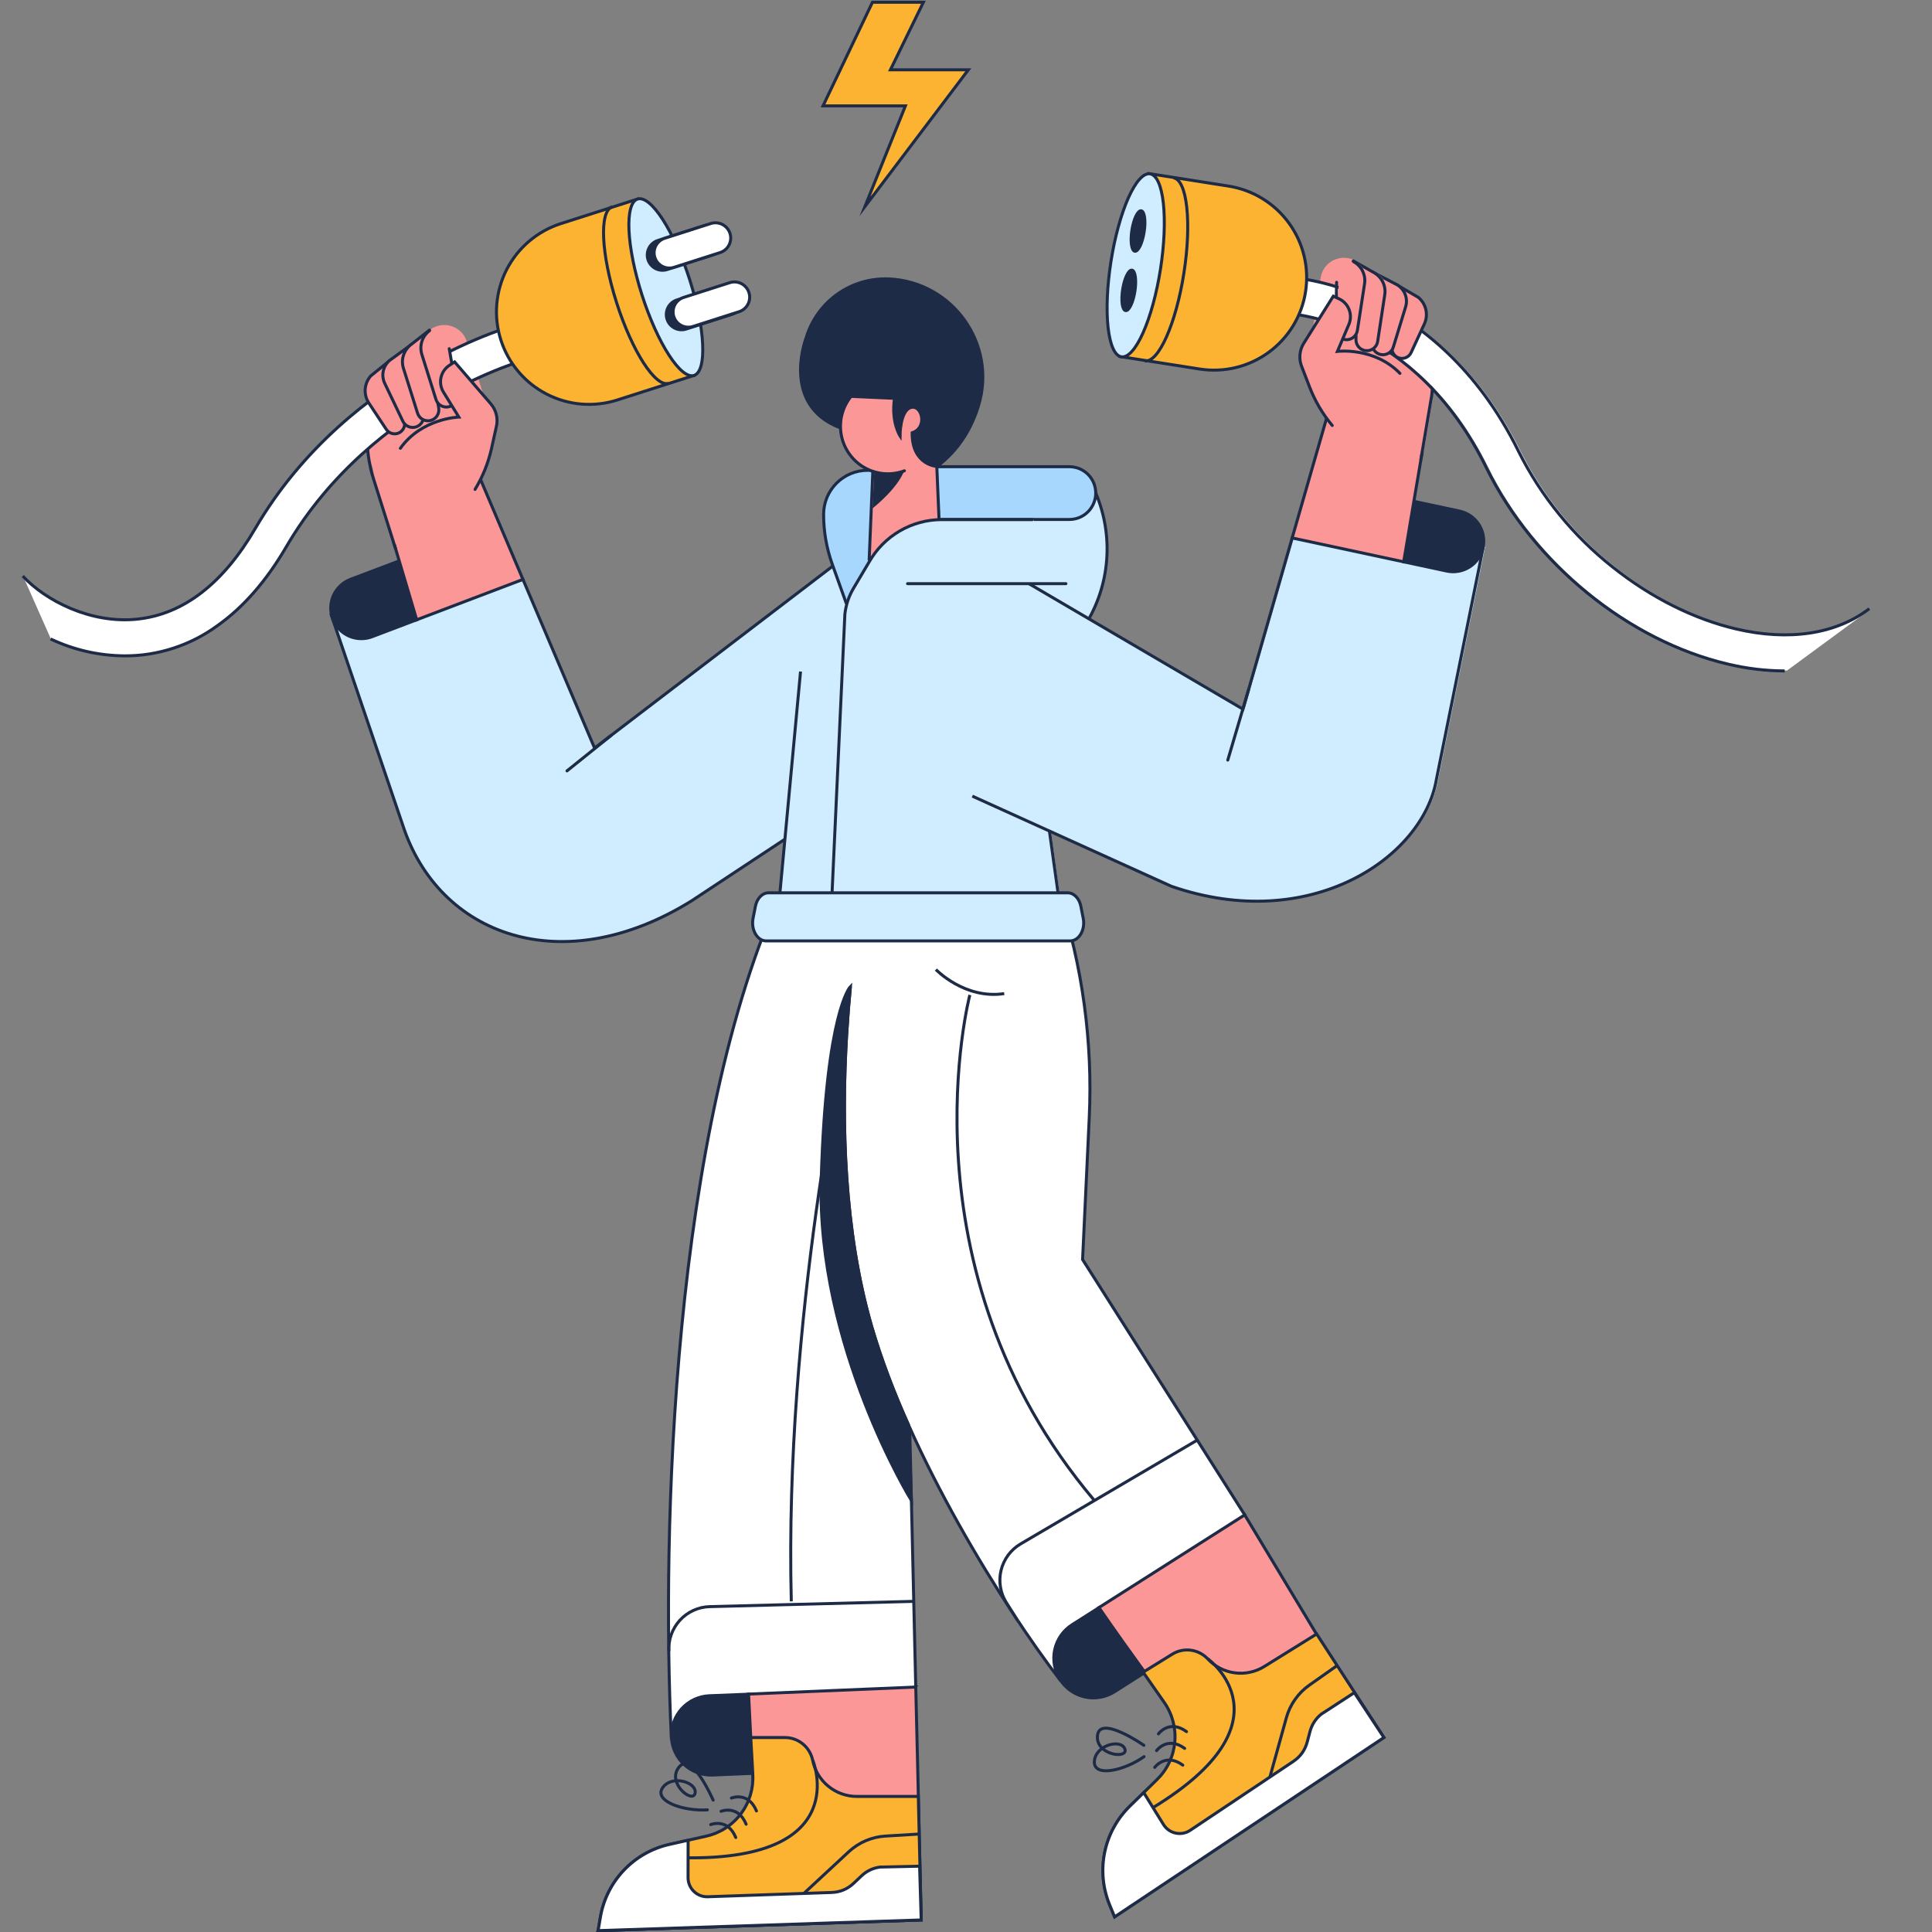 <svg xmlns="http://www.w3.org/2000/svg" xmlns:xlink="http://www.w3.org/1999/xlink" width="500" zoomAndPan="magnify" viewBox="0 0 375 375" height="500" preserveAspectRatio="xMidYMid meet" version="1.0"><rect x="0" y="0" width="375" height="375" fill="#808080" stroke="none"/><defs><clipPath id="36d983ed0f"><path d="M 251 53 L 363.484 53 L 363.484 131 L 251 131 Z M 251 53 " clip-rule="nonzero"/></clipPath><clipPath id="ae5796911a"><path d="M 242 45 L 363.484 45 L 363.484 139 L 242 139 Z M 242 45 " clip-rule="nonzero"/></clipPath><clipPath id="e9fa3f1c50"><path d="M 4.234 62 L 103 62 L 103 128 L 4.234 128 Z M 4.234 62 " clip-rule="nonzero"/></clipPath><clipPath id="1c0b2ec7d9"><path d="M 4.234 54 L 111 54 L 111 136 L 4.234 136 Z M 4.234 54 " clip-rule="nonzero"/></clipPath></defs><path stroke-linecap="butt" transform="matrix(0.393, 0, 0, 0.394, -12.881, -9.415)" fill-opacity="1" fill="#cfedff" fill-rule="nonzero" stroke-linejoin="miter" d="M 202.644 335.553 L 291.057 309.336 L 326.428 392.412 L 450.818 297.641 L 471.546 403.641 L 374.407 467.643 C 310.405 507.321 249.411 484.823 231.671 430.325 L 196.131 326.07 " stroke="#1d2b47" stroke-width="1.48" stroke-opacity="1" stroke-miterlimit="10"/><path stroke-linecap="butt" transform="matrix(0.393, 0, 0, 0.394, -12.881, -9.415)" fill-opacity="1" fill="#1d2b47" fill-rule="nonzero" stroke-linejoin="miter" d="M 205.88 309.306 C 204.957 309.663 204.073 310.1 203.229 310.625 C 202.385 311.151 201.601 311.756 200.886 312.431 C 200.162 313.115 199.516 313.859 198.941 314.663 C 198.365 315.466 197.869 316.329 197.461 317.232 C 197.054 318.134 196.737 319.067 196.518 320.029 C 196.29 321.001 196.171 321.973 196.141 322.965 C 196.111 323.957 196.171 324.949 196.34 325.921 C 196.499 326.903 196.757 327.856 197.114 328.778 C 197.461 329.711 197.898 330.594 198.424 331.437 C 198.951 332.27 199.556 333.054 200.231 333.778 C 200.916 334.502 201.661 335.147 202.465 335.722 C 203.279 336.297 204.133 336.793 205.036 337.2 C 205.939 337.607 206.873 337.924 207.836 338.142 C 208.808 338.37 209.781 338.49 210.774 338.519 C 211.767 338.549 212.75 338.49 213.732 338.321 C 214.705 338.162 215.658 337.904 216.592 337.547 L 238.591 329.225 L 229.944 300.22 Z M 205.88 309.306 " stroke="#1d2b47" stroke-width="1.48" stroke-opacity="1" stroke-miterlimit="10"/><path stroke-linecap="butt" transform="matrix(0.393, 0, 0, 0.394, -12.881, -9.415)" fill-opacity="1" fill="#fc9797" fill-rule="nonzero" stroke-linejoin="miter" d="M 279.223 281.521 L 268.075 255.324 L 222.27 274.488 L 229.934 300.19 L 238.581 329.225 L 291.057 309.336 Z M 279.223 281.521 " stroke="#1d2b47" stroke-width="1.48" stroke-opacity="1" stroke-miterlimit="10"/><path stroke-linecap="round" transform="matrix(0.393, 0, 0, 0.394, -12.881, -9.415)" fill-opacity="1" fill="#cfedff" fill-rule="nonzero" stroke-linejoin="miter" d="M 573.997 266.84 L 574.692 268.586 C 576.776 273.893 578.186 279.359 578.94 285.003 C 579.695 290.647 579.764 296.301 579.149 301.966 C 578.523 307.63 577.243 313.125 575.287 318.482 C 573.331 323.828 570.77 328.867 567.593 333.589 L 566.303 335.524 L 508.843 333.153 L 523.655 269.767 Z M 573.997 266.84 " stroke="#1d2b47" stroke-width="1.48" stroke-opacity="1" stroke-miterlimit="10"/><path stroke-linecap="butt" transform="matrix(0.393, 0, 0, 0.394, -12.881, -9.415)" fill-opacity="1" fill="#a7d7fc" fill-rule="nonzero" stroke-linejoin="miter" d="M 486.953 253.806 L 560.952 253.806 C 561.806 253.806 562.65 253.895 563.484 254.064 C 564.327 254.222 565.131 254.47 565.926 254.798 C 566.71 255.125 567.464 255.522 568.169 255.998 C 568.884 256.474 569.539 257.01 570.145 257.615 C 570.75 258.22 571.286 258.875 571.763 259.589 C 572.23 260.293 572.637 261.047 572.964 261.831 C 573.292 262.624 573.53 263.438 573.699 264.271 C 573.868 265.114 573.947 265.957 573.947 266.81 C 573.947 267.664 573.868 268.507 573.699 269.35 C 573.53 270.183 573.292 270.997 572.964 271.78 C 572.637 272.574 572.23 273.318 571.763 274.032 C 571.286 274.746 570.75 275.401 570.145 276.006 C 569.539 276.601 568.884 277.147 568.169 277.623 C 567.464 278.089 566.71 278.496 565.926 278.823 C 565.131 279.15 564.327 279.398 563.484 279.557 C 562.65 279.726 561.806 279.805 560.952 279.805 L 486.953 279.805 Z M 486.953 253.806 " stroke="#1d2b47" stroke-width="1.48" stroke-opacity="1" stroke-miterlimit="10"/><path stroke-linecap="butt" transform="matrix(0.393, 0, 0, 0.394, -12.881, -9.415)" fill-opacity="1" fill="#ffffff" fill-rule="nonzero" stroke-linejoin="miter" d="M 481.384 697.996 L 513.112 403.999 C 513.112 403.999 479.607 410.337 419.725 460.639 C 364.341 580.22 359.585 779.832 364.341 879.921 L 485.057 855.003 Z M 481.384 697.996 " stroke="#1d2b47" stroke-width="1.48" stroke-opacity="1" stroke-miterlimit="10"/><path stroke-linecap="butt" transform="matrix(0.393, 0, 0, 0.394, -12.881, -9.415)" fill-opacity="1" fill="#1d2b47" fill-rule="nonzero" stroke-linejoin="miter" d="M 383.113 859.288 C 381.823 859.348 380.562 859.517 379.311 859.824 C 378.07 860.132 376.859 860.548 375.697 861.084 C 374.536 861.629 373.434 862.274 372.392 863.038 C 371.359 863.792 370.406 864.645 369.542 865.587 C 368.669 866.53 367.904 867.551 367.229 868.653 C 366.564 869.744 366.008 870.894 365.572 872.105 C 365.135 873.305 364.807 874.545 364.619 875.814 C 364.42 877.084 364.35 878.354 364.4 879.643 C 364.45 880.923 364.628 882.183 364.936 883.433 C 365.234 884.683 365.661 885.883 366.197 887.053 C 366.743 888.214 367.388 889.315 368.143 890.347 C 368.907 891.388 369.751 892.341 370.694 893.204 C 371.647 894.076 372.66 894.84 373.762 895.515 C 374.854 896.179 376.005 896.735 377.216 897.171 C 378.418 897.618 379.658 897.935 380.919 898.124 C 382.19 898.322 383.471 898.391 384.751 898.342 L 404.566 897.509 C 403.951 887.123 403.216 873.89 402.491 858.515 Z M 383.113 859.288 " stroke="#1d2b47" stroke-width="1.48" stroke-opacity="1" stroke-miterlimit="10"/><path stroke-linecap="butt" transform="matrix(0.393, 0, 0, 0.394, -12.881, -9.415)" fill-opacity="1" fill="#fc9797" fill-rule="nonzero" stroke-linejoin="miter" d="M 487.748 969.733 L 486 894.086 L 485.057 855.003 L 402.491 858.465 C 403.216 873.89 403.951 887.123 404.566 897.469 C 404.675 899.235 404.785 900.911 404.884 902.468 C 404.973 903.897 404.943 905.325 404.785 906.744 C 404.626 908.162 404.348 909.561 403.951 910.93 C 403.554 912.309 403.037 913.638 402.412 914.918 C 401.787 916.207 401.052 917.427 400.208 918.578 C 399.364 919.738 398.431 920.81 397.409 921.812 C 396.376 922.804 395.274 923.696 394.093 924.5 C 392.911 925.303 391.671 925.998 390.36 926.593 C 389.06 927.178 387.719 927.644 386.33 928.001 L 362.415 934.122 C 359.407 934.896 356.528 936.007 353.778 937.445 C 351.028 938.893 348.487 940.629 346.144 942.663 C 343.801 944.696 341.716 946.978 339.909 949.497 C 338.093 952.017 336.594 954.715 335.412 957.582 L 328.185 975.001 Z M 487.748 969.733 " stroke="#1d2b47" stroke-width="1.48" stroke-opacity="1" stroke-miterlimit="10"/><path stroke-linecap="butt" transform="matrix(0.393, 0, 0, 0.394, -12.881, -9.415)" fill-opacity="1" fill="#ffffff" fill-rule="nonzero" stroke-linejoin="miter" d="M 452.774 509.94 C 452.049 517.479 451.413 525.494 450.907 533.856 C 448.326 577.195 449.597 630.165 463.257 677.313 C 481.622 740.68 528.41 815.315 556.256 851.442 L 647.539 770.191 L 567.454 644.38 L 570.74 574.665 C 571.624 555.927 570.81 537.268 568.269 518.679 C 565.737 500.1 561.528 481.897 555.651 464.082 L 462.066 446.306 " stroke="#1d2b47" stroke-width="1.48" stroke-opacity="1" stroke-miterlimit="10"/><path stroke-linecap="butt" transform="matrix(0.393, 0, 0, 0.394, -12.881, -9.415)" fill-opacity="1" fill="#1d2b47" fill-rule="nonzero" stroke-linejoin="miter" d="M 452.774 509.94 C 452.049 517.479 451.413 525.494 450.907 533.856 C 448.326 577.195 449.597 630.165 463.257 677.313 C 468.25 694.018 474.366 710.306 481.622 726.167 L 482.903 763.088 C 482.903 763.088 435.897 686.995 438.379 604.454 C 440.861 521.913 452.774 509.94 452.774 509.94 Z M 452.774 509.94 " stroke="#1d2b47" stroke-width="1.48" stroke-opacity="1" stroke-miterlimit="10"/><path stroke-linecap="butt" transform="matrix(0.393, 0, 0, 0.394, -12.881, -9.415)" fill-opacity="1" fill="#1d2b47" fill-rule="nonzero" stroke-linejoin="miter" d="M 562.302 824.272 C 561.22 824.957 560.207 825.75 559.284 826.633 C 558.351 827.526 557.517 828.488 556.783 829.54 C 556.048 830.591 555.422 831.712 554.896 832.882 C 554.38 834.063 553.983 835.273 553.705 836.523 C 553.427 837.783 553.268 839.052 553.248 840.332 C 553.219 841.622 553.308 842.891 553.536 844.161 C 553.755 845.421 554.102 846.651 554.569 847.851 C 555.035 849.051 555.611 850.182 556.296 851.273 C 556.991 852.355 557.775 853.356 558.669 854.289 C 559.552 855.221 560.525 856.055 561.577 856.789 C 562.62 857.523 563.742 858.148 564.913 858.673 C 566.084 859.189 567.306 859.586 568.556 859.864 C 569.807 860.141 571.078 860.3 572.359 860.33 C 573.649 860.35 574.92 860.261 576.191 860.032 C 577.451 859.814 578.682 859.467 579.884 859.001 C 581.075 858.535 582.216 857.959 583.299 857.275 L 598.299 847.752 C 591.806 838.884 584.113 828.131 575.625 815.841 Z M 562.302 824.272 " stroke="#1d2b47" stroke-width="1.48" stroke-opacity="1" stroke-miterlimit="10"/><path stroke-linecap="butt" transform="matrix(0.393, 0, 0, 0.394, -12.881, -9.415)" fill-opacity="1" fill="#fc9797" fill-rule="nonzero" stroke-linejoin="miter" d="M 696.004 869.803 L 682.999 828.934 L 647.529 770.191 L 575.525 815.85 C 584.023 828.141 591.717 838.854 598.209 847.762 C 611.214 865.528 619.404 875.765 619.404 875.765 L 601.227 946.194 Z M 696.004 869.803 " stroke="#1d2b47" stroke-width="1.48" stroke-opacity="1" stroke-miterlimit="10"/><path stroke-linecap="butt" transform="matrix(0.393, 0, 0, 0.394, -12.881, -9.415)" fill-opacity="1" fill="#fcb332" fill-rule="nonzero" stroke-linejoin="miter" d="M 434.15 891.091 C 433.832 889.504 433.246 888.025 432.412 886.637 C 431.579 885.248 430.536 884.048 429.285 883.026 C 428.035 882.004 426.645 881.221 425.116 880.675 C 423.597 880.139 422.028 879.872 420.41 879.872 L 403.573 879.872 C 403.921 886.409 404.258 892.311 404.566 897.509 L 404.566 897.965 C 404.675 899.691 404.626 901.417 404.427 903.143 C 404.219 904.859 403.871 906.555 403.375 908.212 C 402.869 909.868 402.233 911.475 401.449 913.023 C 400.665 914.57 399.751 916.038 398.709 917.417 C 397.667 918.806 396.505 920.086 395.235 921.266 C 393.974 922.447 392.604 923.508 391.154 924.45 C 389.695 925.393 388.166 926.196 386.568 926.871 C 384.97 927.535 383.322 928.061 381.634 928.438 L 363.258 932.565 C 361.124 933.041 359.029 933.676 356.984 934.469 C 354.939 935.263 352.964 936.195 351.058 937.286 C 349.152 938.367 347.335 939.588 345.608 940.947 C 343.88 942.296 342.272 943.774 340.763 945.371 C 339.254 946.958 337.874 948.664 336.623 950.459 C 335.372 952.255 334.251 954.14 333.278 956.104 C 332.305 958.068 331.481 960.091 330.806 962.184 C 330.131 964.268 329.615 966.4 329.257 968.563 L 328.185 975.001 L 487.748 969.733 L 486.318 908.886 L 456 908.886 C 454.729 908.896 453.459 908.787 452.208 908.569 C 450.947 908.361 449.716 908.033 448.515 907.607 C 447.313 907.18 446.162 906.655 445.05 906.03 C 443.938 905.405 442.886 904.69 441.903 903.887 C 440.91 903.083 439.997 902.201 439.163 901.238 C 438.329 900.276 437.575 899.254 436.92 898.163 C 436.254 897.072 435.698 895.931 435.232 894.741 C 434.765 893.561 434.408 892.341 434.15 891.091 Z M 434.15 891.091 " stroke="#1d2b47" stroke-width="1.48" stroke-opacity="1" stroke-miterlimit="10"/><path stroke-linecap="butt" transform="matrix(0.393, 0, 0, 0.394, -12.881, -9.415)" fill-opacity="1" fill="#ffffff" fill-rule="nonzero" stroke-linejoin="miter" d="M 372.63 930.462 L 363.288 932.565 C 361.154 933.041 359.059 933.676 357.014 934.469 C 354.969 935.263 352.994 936.205 351.088 937.286 C 349.181 938.367 347.365 939.588 345.637 940.947 C 343.92 942.306 342.302 943.774 340.793 945.371 C 339.294 946.968 337.914 948.664 336.653 950.459 C 335.402 952.265 334.29 954.14 333.308 956.104 C 332.335 958.068 331.511 960.101 330.836 962.184 C 330.161 964.268 329.644 966.4 329.287 968.563 L 328.185 975.001 L 487.748 969.733 L 486.953 943.248 L 467.357 943.684 C 463.833 944.18 460.775 945.648 458.194 948.099 L 454.451 951.63 C 451.364 954.546 447.691 956.064 443.452 956.203 L 382.339 958.306 C 381.713 958.336 381.078 958.296 380.463 958.187 C 379.837 958.088 379.232 957.919 378.636 957.691 C 378.05 957.463 377.484 957.185 376.958 956.848 C 376.422 956.501 375.926 956.114 375.479 955.677 C 375.022 955.241 374.615 954.755 374.258 954.239 C 373.901 953.713 373.593 953.168 373.345 952.582 C 373.106 952.007 372.918 951.402 372.789 950.787 C 372.66 950.162 372.6 949.537 372.6 948.912 Z M 372.63 930.462 " stroke="#1d2b47" stroke-width="1.48" stroke-opacity="1" stroke-miterlimit="10"/><path stroke-linecap="butt" transform="matrix(0.393, 0, 0, 0.394, -12.881, -9.415)" fill="none" stroke-linejoin="miter" d="M 434.229 891.13 C 434.229 891.13 454.372 939.855 372.63 939.131 " stroke="#1d2b47" stroke-width="1.48" stroke-opacity="1" stroke-miterlimit="10"/><path stroke-linecap="round" transform="matrix(0.393, 0, 0, 0.394, -12.881, -9.415)" fill="none" stroke-linejoin="miter" d="M 383.788 922.764 C 383.788 922.764 392.147 919.322 396.158 929.122 " stroke="#1d2b47" stroke-width="1.48" stroke-opacity="1" stroke-miterlimit="10"/><path stroke-linecap="round" transform="matrix(0.393, 0, 0, 0.394, -12.881, -9.415)" fill="none" stroke-linejoin="miter" d="M 388.901 916.217 C 388.901 916.217 397.27 912.785 401.28 922.575 " stroke="#1d2b47" stroke-width="1.48" stroke-opacity="1" stroke-miterlimit="10"/><path stroke-linecap="round" transform="matrix(0.393, 0, 0, 0.394, -12.881, -9.415)" fill="none" stroke-linejoin="miter" d="M 394.004 909.69 C 394.004 909.69 402.362 906.248 406.383 916.038 " stroke="#1d2b47" stroke-width="1.48" stroke-opacity="1" stroke-miterlimit="10"/><path stroke-linecap="round" transform="matrix(0.393, 0, 0, 0.394, -12.881, -9.415)" fill="none" stroke-linejoin="miter" d="M 384.999 910.722 C 384.999 910.722 374.566 886.587 368.173 894.384 C 361.769 902.171 374.963 912.636 376.065 907.299 C 377.157 901.963 364.668 897.995 360.062 904.581 C 355.446 911.168 370.307 916.267 382.14 915.503 " stroke="#1d2b47" stroke-width="1.48" stroke-opacity="1" stroke-miterlimit="10"/><path stroke-linecap="butt" transform="matrix(0.393, 0, 0, 0.394, -12.881, -9.415)" fill="none" stroke-linejoin="miter" d="M 429.782 956.679 L 451.999 936.106 C 454.481 933.824 457.271 932.019 460.368 930.7 C 463.475 929.38 466.712 928.617 470.077 928.418 L 486.715 927.416 " stroke="#1d2b47" stroke-width="1.48" stroke-opacity="1" stroke-miterlimit="10"/><path stroke-linecap="butt" transform="matrix(0.393, 0, 0, 0.394, -12.881, -9.415)" fill-opacity="1" fill="#fcb332" fill-rule="nonzero" stroke-linejoin="miter" d="M 629.292 841.145 C 628.18 839.975 626.909 839.013 625.47 838.269 C 624.031 837.535 622.512 837.059 620.913 836.85 C 619.305 836.632 617.717 836.701 616.128 837.039 C 614.55 837.386 613.071 837.981 611.701 838.834 L 597.366 847.682 C 601.098 853.059 604.503 857.9 607.492 862.155 L 607.75 862.532 C 608.752 863.951 609.616 865.439 610.351 867.016 C 611.085 868.583 611.671 870.21 612.118 871.886 C 612.564 873.563 612.862 875.259 613.011 876.985 C 613.16 878.721 613.15 880.447 612.991 882.173 C 612.832 883.899 612.525 885.595 612.068 887.272 C 611.611 888.948 611.006 890.565 610.261 892.132 C 609.517 893.7 608.643 895.187 607.631 896.596 C 606.628 898.005 605.496 899.314 604.255 900.534 L 590.804 913.678 C 589.235 915.215 587.786 916.852 586.455 918.608 C 585.135 920.353 583.944 922.199 582.892 924.123 C 581.839 926.047 580.936 928.041 580.181 930.104 C 579.427 932.158 578.821 934.271 578.384 936.413 C 577.938 938.566 577.66 940.738 577.541 942.93 C 577.422 945.123 577.461 947.305 577.66 949.497 C 577.868 951.68 578.236 953.842 578.762 955.965 C 579.288 958.098 579.963 960.181 580.797 962.214 L 583.269 968.206 L 716.266 879.862 L 683.069 828.855 L 657.238 844.855 C 656.155 845.53 655.024 846.105 653.842 846.581 C 652.651 847.058 651.44 847.434 650.189 847.702 C 648.948 847.97 647.687 848.129 646.407 848.178 C 645.136 848.228 643.865 848.169 642.605 848 C 641.334 847.831 640.093 847.563 638.882 847.177 C 637.661 846.8 636.489 846.314 635.348 845.728 C 634.216 845.143 633.144 844.469 632.121 843.705 C 631.109 842.931 630.166 842.078 629.292 841.145 Z M 629.292 841.145 " stroke="#1d2b47" stroke-width="1.48" stroke-opacity="1" stroke-miterlimit="10"/><path stroke-linecap="butt" transform="matrix(0.393, 0, 0, 0.394, -12.881, -9.415)" fill-opacity="1" fill="#ffffff" fill-rule="nonzero" stroke-linejoin="miter" d="M 597.654 907.002 L 590.804 913.688 C 589.235 915.225 587.786 916.872 586.455 918.618 C 585.135 920.363 583.944 922.208 582.892 924.133 C 581.839 926.057 580.936 928.051 580.181 930.114 C 579.427 932.168 578.831 934.281 578.384 936.423 C 577.938 938.576 577.66 940.748 577.541 942.94 C 577.422 945.133 577.461 947.315 577.67 949.507 C 577.868 951.689 578.236 953.852 578.762 955.975 C 579.288 958.107 579.963 960.191 580.797 962.224 L 583.269 968.216 L 716.266 879.872 L 701.663 857.761 L 685.223 868.434 C 682.483 870.706 680.656 873.563 679.743 877.005 L 678.423 882.004 C 677.331 886.091 675.017 889.315 671.493 891.656 L 620.606 925.581 C 620.089 925.928 619.533 926.226 618.948 926.464 C 618.362 926.702 617.756 926.881 617.141 927 C 616.516 927.109 615.89 927.168 615.265 927.158 C 614.629 927.148 614.004 927.079 613.388 926.94 C 612.773 926.811 612.177 926.613 611.601 926.365 C 611.016 926.107 610.47 925.799 609.954 925.432 C 609.447 925.065 608.971 924.659 608.534 924.192 C 608.107 923.736 607.72 923.24 607.392 922.704 Z M 597.654 907.002 " stroke="#1d2b47" stroke-width="1.48" stroke-opacity="1" stroke-miterlimit="10"/><path stroke-linecap="butt" transform="matrix(0.393, 0, 0, 0.394, -12.881, -9.415)" fill="none" stroke-linejoin="miter" d="M 629.371 841.136 C 629.371 841.136 672.119 871.995 602.23 914.402 " stroke="#1d2b47" stroke-width="1.48" stroke-opacity="1" stroke-miterlimit="10"/><path stroke-linecap="round" transform="matrix(0.393, 0, 0, 0.394, -12.881, -9.415)" fill="none" stroke-linejoin="miter" d="M 603.084 894.572 C 603.084 894.572 608.395 887.252 616.962 893.471 " stroke="#1d2b47" stroke-width="1.48" stroke-opacity="1" stroke-miterlimit="10"/><path stroke-linecap="round" transform="matrix(0.393, 0, 0, 0.394, -12.881, -9.415)" fill="none" stroke-linejoin="miter" d="M 603.997 886.319 C 603.997 886.319 609.308 878.999 617.866 885.218 " stroke="#1d2b47" stroke-width="1.48" stroke-opacity="1" stroke-miterlimit="10"/><path stroke-linecap="round" transform="matrix(0.393, 0, 0, 0.394, -12.881, -9.415)" fill="none" stroke-linejoin="miter" d="M 604.92 878.066 C 604.92 878.066 610.222 870.736 618.789 876.965 " stroke="#1d2b47" stroke-width="1.48" stroke-opacity="1" stroke-miterlimit="10"/><path stroke-linecap="round" transform="matrix(0.393, 0, 0, 0.394, -12.881, -9.415)" fill="none" stroke-linejoin="miter" d="M 597.743 883.71 C 597.743 883.71 576.181 868.712 574.84 878.661 C 573.5 888.611 590.208 890.664 588.342 885.496 C 586.465 880.338 573.758 883.572 573.272 891.606 C 572.776 899.651 588.133 896.169 597.802 889.295 " stroke="#1d2b47" stroke-width="1.48" stroke-opacity="1" stroke-miterlimit="10"/><path stroke-linecap="butt" transform="matrix(0.393, 0, 0, 0.394, -12.881, -9.415)" fill="none" stroke-linejoin="miter" d="M 659.997 899.254 L 668.118 870.051 C 669.031 866.807 670.461 863.812 672.407 861.074 C 674.352 858.326 676.705 855.985 679.465 854.051 L 693.095 844.469 " stroke="#1d2b47" stroke-width="1.48" stroke-opacity="1" stroke-miterlimit="10"/><path stroke-linecap="butt" transform="matrix(0.393, 0, 0, 0.394, -12.881, -9.415)" fill-opacity="1" fill="#ffffff" fill-rule="nonzero" stroke-linejoin="miter" d="M 535.588 822.477 L 529.85 813.48 C 529.105 812.309 528.48 811.069 527.983 809.77 C 527.487 808.47 527.12 807.131 526.891 805.752 C 526.663 804.383 526.574 803.005 526.623 801.606 C 526.673 800.217 526.861 798.848 527.189 797.489 C 527.517 796.14 527.973 794.831 528.569 793.571 C 529.155 792.311 529.869 791.121 530.693 790 C 531.527 788.889 532.46 787.857 533.493 786.935 C 534.535 786.002 535.647 785.189 536.848 784.485 L 624.05 733.369 " stroke="#1d2b47" stroke-width="1.48" stroke-opacity="1" stroke-miterlimit="10"/><path stroke-linecap="butt" transform="matrix(0.393, 0, 0, 0.394, -12.881, -9.415)" fill="none" stroke-linejoin="miter" d="M 363.139 837.376 C 363.05 835.987 363.11 834.608 363.308 833.23 C 363.497 831.851 363.824 830.502 364.291 829.192 C 364.757 827.873 365.343 826.623 366.068 825.433 C 366.783 824.233 367.617 823.122 368.55 822.1 C 369.493 821.068 370.525 820.146 371.657 819.332 C 372.779 818.509 373.98 817.815 375.251 817.239 C 376.511 816.664 377.832 816.218 379.182 815.9 C 380.542 815.593 381.922 815.414 383.312 815.384 L 484.313 812.785 " stroke="#1d2b47" stroke-width="1.48" stroke-opacity="1" stroke-miterlimit="10"/><path stroke-linecap="butt" transform="matrix(0.393, 0, 0, 0.394, -12.881, -9.415)" fill="none" stroke-linejoin="miter" d="M 495.005 501.528 C 495.005 501.528 509.211 516.338 528.758 513.382 " stroke="#1d2b47" stroke-width="1.48" stroke-opacity="1" stroke-miterlimit="10"/><path stroke-linecap="butt" transform="matrix(0.393, 0, 0, 0.394, -12.881, -9.415)" fill="none" stroke-linejoin="miter" d="M 511.772 514.057 C 511.772 514.057 476.252 648.705 573.262 763.058 " stroke="#1d2b47" stroke-width="1.48" stroke-opacity="1" stroke-miterlimit="10"/><path stroke-linecap="butt" transform="matrix(0.393, 0, 0, 0.394, -12.881, -9.415)" fill="none" stroke-linejoin="miter" d="M 450.818 534.005 C 450.818 534.005 420.023 672.602 423.587 812.795 " stroke="#1d2b47" stroke-width="1.48" stroke-opacity="1" stroke-miterlimit="10"/><path fill="#cfedff" d="M 205.645 173.336 L 151.57 173.336 L 155.59 130.27 L 156.316 122.605 C 156.375 121.957 156.469 121.309 156.586 120.668 C 156.707 120.023 156.855 119.391 157.035 118.762 C 157.215 118.133 157.422 117.516 157.66 116.906 C 157.895 116.297 158.16 115.699 158.449 115.113 C 158.742 114.527 159.059 113.957 159.402 113.402 C 159.746 112.848 160.117 112.309 160.512 111.785 C 160.902 111.266 161.32 110.762 161.762 110.281 C 162.199 109.797 162.664 109.336 163.145 108.895 C 163.629 108.457 164.129 108.039 164.652 107.645 C 165.172 107.25 165.711 106.883 166.266 106.539 C 166.824 106.195 167.395 105.875 167.977 105.586 C 168.562 105.293 169.16 105.031 169.77 104.793 C 170.379 104.559 170.996 104.352 171.625 104.172 C 172.254 103.992 172.891 103.844 173.531 103.723 C 174.176 103.602 174.82 103.512 175.473 103.453 C 176.121 103.395 176.773 103.363 177.426 103.363 C 178.695 103.363 179.953 103.477 181.199 103.703 C 182.449 103.93 183.664 104.266 184.852 104.711 C 186.039 105.152 187.18 105.699 188.27 106.352 C 189.355 107 190.379 107.738 191.336 108.574 C 192.293 109.406 193.168 110.316 193.961 111.309 C 194.754 112.297 195.453 113.348 196.059 114.465 C 196.664 115.582 197.164 116.742 197.559 117.945 C 197.957 119.152 198.242 120.383 198.418 121.637 Z M 205.645 173.336 " fill-opacity="1" fill-rule="nonzero"/><path stroke-linecap="butt" transform="matrix(0.393, 0, 0, 0.394, -12.881, -9.415)" fill="none" stroke-linejoin="miter" d="M 483.618 286.392 C 486.844 286.392 490.041 286.679 493.218 287.245 C 496.384 287.82 499.482 288.673 502.5 289.804 C 505.518 290.935 508.416 292.314 511.186 293.97 C 513.956 295.617 516.557 297.492 518.989 299.615 C 521.421 301.727 523.645 304.039 525.66 306.558 C 527.685 309.068 529.462 311.746 531.001 314.573 C 532.53 317.41 533.811 320.356 534.813 323.422 C 535.826 326.477 536.551 329.611 536.997 332.796 L 555.383 464.082 L 417.938 464.082 L 428.154 354.718 " stroke="#1d2b47" stroke-width="1.48" stroke-opacity="1" stroke-miterlimit="10"/><path stroke-linecap="butt" transform="matrix(0.393, 0, 0, 0.394, -12.881, -9.415)" fill-opacity="1" fill="#a7d7fc" fill-rule="nonzero" stroke-linejoin="miter" d="M 450.818 321.329 L 443.819 301.837 C 440.98 293.911 439.55 285.727 439.55 277.295 C 439.55 275.877 439.689 274.458 439.967 273.06 C 440.245 271.671 440.652 270.312 441.198 268.993 C 441.744 267.673 442.419 266.424 443.213 265.243 C 443.998 264.053 444.901 262.952 445.914 261.95 C 446.916 260.938 448.008 260.045 449.2 259.252 C 450.381 258.458 451.632 257.784 452.952 257.238 C 454.273 256.692 455.623 256.286 457.022 256.008 C 458.422 255.73 459.832 255.591 461.261 255.591 L 488.125 255.591 " stroke="#1d2b47" stroke-width="1.48" stroke-opacity="1" stroke-miterlimit="10"/><path stroke-linecap="butt" transform="matrix(0.393, 0, 0, 0.394, -12.881, -9.415)" fill-opacity="1" fill="#1d2b47" fill-rule="nonzero" stroke-linejoin="miter" d="M 430.497 191.699 C 430.497 191.699 417.998 225.852 450.728 235.643 C 464.478 233.302 451.731 200.706 451.731 200.706 Z M 430.497 191.699 " stroke="#1d2b47" stroke-width="1.48" stroke-opacity="1" stroke-miterlimit="10"/><path fill="#fc9797" d="M 181.754 82.996 L 182.656 104.285 L 168.93 108.566 L 170.105 82.699 " fill-opacity="1" fill-rule="nonzero"/><path stroke-linecap="round" transform="matrix(0.393, 0, 0, 0.394, -12.881, -9.415)" fill="none" stroke-linejoin="miter" d="M 494.647 234.671 L 496.94 288.733 " stroke="#1d2b47" stroke-width="1.48" stroke-opacity="1" stroke-miterlimit="10"/><path fill="#1d2b47" d="M 169.695 91.457 C 169.695 91.457 173.172 91.945 175.805 90.43 C 174.93 94.367 169.367 98.664 169.367 98.664 Z M 169.695 91.457 " fill-opacity="1" fill-rule="nonzero"/><path fill="#fc9797" d="M 181.762 82.695 C 181.762 83.301 181.703 83.902 181.586 84.492 C 181.469 85.086 181.293 85.664 181.062 86.223 C 180.832 86.781 180.547 87.312 180.211 87.816 C 179.875 88.32 179.492 88.785 179.066 89.211 C 178.637 89.641 178.172 90.023 177.672 90.359 C 177.168 90.695 176.637 90.977 176.078 91.211 C 175.52 91.441 174.945 91.617 174.352 91.734 C 173.758 91.852 173.16 91.91 172.555 91.91 C 171.949 91.91 171.352 91.852 170.758 91.734 C 170.168 91.617 169.59 91.441 169.031 91.211 C 168.473 90.977 167.941 90.695 167.441 90.359 C 166.938 90.023 166.473 89.641 166.043 89.211 C 165.617 88.785 165.234 88.32 164.898 87.816 C 164.562 87.312 164.281 86.781 164.047 86.223 C 163.816 85.664 163.645 85.086 163.523 84.492 C 163.406 83.902 163.348 83.301 163.348 82.695 C 163.348 82.09 163.406 81.492 163.523 80.898 C 163.645 80.305 163.816 79.73 164.047 79.172 C 164.281 78.609 164.562 78.082 164.898 77.578 C 165.234 77.074 165.617 76.609 166.043 76.18 C 166.473 75.754 166.938 75.371 167.441 75.035 C 167.941 74.699 168.473 74.414 169.031 74.184 C 169.59 73.953 170.168 73.777 170.758 73.66 C 171.352 73.539 171.949 73.48 172.555 73.48 C 173.16 73.48 173.758 73.539 174.352 73.66 C 174.945 73.777 175.52 73.953 176.078 74.184 C 176.637 74.414 177.168 74.699 177.672 75.035 C 178.172 75.371 178.637 75.754 179.066 76.18 C 179.492 76.609 179.875 77.074 180.211 77.578 C 180.547 78.082 180.832 78.609 181.062 79.172 C 181.293 79.73 181.469 80.305 181.586 80.898 C 181.703 81.492 181.762 82.09 181.762 82.695 Z M 181.762 82.695 " fill-opacity="1" fill-rule="nonzero"/><path stroke-linecap="round" transform="matrix(0.393, 0, 0, 0.394, -12.881, -9.415)" fill="none" stroke-linejoin="miter" d="M 479.458 255.829 C 478.654 256.137 477.83 256.385 476.986 256.603 C 476.152 256.812 475.299 256.97 474.445 257.089 C 473.591 257.208 472.728 257.278 471.864 257.298 C 471 257.317 470.136 257.298 469.273 257.218 C 468.409 257.149 467.555 257.02 466.712 256.851 C 465.858 256.683 465.024 256.474 464.2 256.206 C 463.376 255.949 462.572 255.641 461.778 255.294 C 460.993 254.937 460.219 254.55 459.474 254.113 C 458.73 253.677 458.005 253.201 457.31 252.685 C 456.625 252.169 455.96 251.614 455.325 251.028 C 454.69 250.433 454.094 249.808 453.528 249.154 C 452.972 248.499 452.446 247.814 451.959 247.1 C 451.463 246.386 451.016 245.652 450.619 244.888 C 450.212 244.124 449.845 243.341 449.527 242.537 C 449.21 241.734 448.932 240.91 448.703 240.077 C 448.485 239.244 448.296 238.401 448.167 237.548 C 448.028 236.695 447.939 235.832 447.899 234.969 C 447.869 234.106 447.869 233.243 447.929 232.38 C 447.989 231.517 448.088 230.654 448.237 229.81 C 448.396 228.957 448.594 228.114 448.832 227.291 C 449.081 226.458 449.368 225.644 449.706 224.851 C 450.043 224.047 450.421 223.273 450.838 222.519 C 451.255 221.766 451.721 221.032 452.218 220.327 C 452.724 219.623 453.26 218.948 453.836 218.304 C 454.412 217.659 455.027 217.054 455.672 216.478 C 456.318 215.893 456.993 215.357 457.688 214.852 C 458.392 214.356 459.127 213.889 459.882 213.473 C 460.636 213.046 461.41 212.669 462.205 212.332 C 463.009 212.005 463.823 211.707 464.647 211.469 C 465.481 211.221 466.314 211.023 467.168 210.874 C 468.022 210.715 468.876 210.616 469.739 210.556 C 470.603 210.497 471.467 210.487 472.33 210.527 " stroke="#1d2b47" stroke-width="1.48" stroke-opacity="1" stroke-miterlimit="10"/><path stroke-linecap="butt" transform="matrix(0.393, 0, 0, 0.394, -12.881, -9.415)" fill-opacity="1" fill="#1d2b47" fill-rule="nonzero" stroke-linejoin="miter" d="M 495.57 253.687 C 495.57 253.687 483.141 253.121 483.28 237.121 C 491.103 234.512 488.055 223.125 482.665 224.642 C 477.264 226.16 477.284 238.639 477.284 238.639 C 477.284 238.639 472.837 231.913 474.564 220.129 L 446.241 218.849 C 445.07 218.8 443.918 218.631 442.777 218.343 C 441.645 218.066 440.543 217.679 439.481 217.173 C 438.419 216.677 437.416 216.082 436.473 215.387 C 435.53 214.693 434.666 213.909 433.882 213.046 C 433.088 212.183 432.393 211.241 431.787 210.239 C 431.181 209.237 430.685 208.186 430.278 207.085 C 429.881 205.983 429.593 204.853 429.424 203.692 C 429.246 202.531 429.186 201.371 429.236 200.2 C 429.305 198.861 429.424 197.542 429.613 196.213 C 429.812 194.893 430.06 193.584 430.387 192.285 C 430.705 190.995 431.082 189.715 431.529 188.456 C 431.976 187.196 432.482 185.956 433.048 184.746 C 433.614 183.545 434.239 182.365 434.924 181.214 C 435.609 180.064 436.344 178.953 437.138 177.881 C 437.922 176.8 438.766 175.768 439.659 174.776 C 440.553 173.784 441.496 172.832 442.479 171.929 C 443.462 171.037 444.494 170.184 445.566 169.38 C 446.638 168.587 447.74 167.843 448.882 167.148 C 450.024 166.454 451.205 165.819 452.406 165.244 C 453.607 164.668 454.838 164.153 456.099 163.706 C 457.35 163.25 458.631 162.853 459.921 162.526 C 461.222 162.198 462.522 161.931 463.843 161.732 C 465.163 161.534 466.493 161.395 467.823 161.325 C 469.164 161.256 470.494 161.246 471.834 161.306 C 503.264 162.744 525.154 193.306 516.14 223.442 C 512.765 234.681 506.491 245.473 495.57 253.687 Z M 495.57 253.687 " stroke="#1d2b47" stroke-width="1.48" stroke-opacity="1" stroke-miterlimit="10"/><path stroke-linecap="round" transform="matrix(0.393, 0, 0, 0.394, -12.881, -9.415)" fill="none" stroke-linejoin="miter" d="M 462.056 299.605 L 463.852 256.177 " stroke="#1d2b47" stroke-width="1.48" stroke-opacity="1" stroke-miterlimit="10"/><path fill="#cfedff" d="M 288.262 106.16 L 251.145 104.355 L 241.582 137.566 L 188.461 106.484 L 188.785 136.352 L 188.984 154.441 L 227.672 171.934 C 254.707 181.262 276.613 166.336 279.176 151.176 L 288.266 106.16 " fill-opacity="1" fill-rule="nonzero"/><path stroke-linecap="butt" transform="matrix(0.393, 0, 0, 0.394, -12.881, -9.415)" fill="none" stroke-linejoin="miter" d="M 513.003 416.1 L 611.323 460.52 C 680.031 484.208 735.703 446.306 742.216 407.808 L 765.317 293.494 " stroke="#1d2b47" stroke-width="1.48" stroke-opacity="1" stroke-miterlimit="10"/><path stroke-linecap="butt" transform="matrix(0.393, 0, 0, 0.394, -12.881, -9.415)" fill="none" stroke-linejoin="miter" d="M 765.327 293.494 L 670.967 288.911 L 646.665 373.248 L 511.683 294.318 " stroke="#1d2b47" stroke-width="1.48" stroke-opacity="1" stroke-miterlimit="10"/><path stroke-linecap="butt" transform="matrix(0.393, 0, 0, 0.394, -12.881, -9.415)" fill-opacity="1" fill="#1d2b47" fill-rule="nonzero" stroke-linejoin="miter" d="M 753.603 275.679 L 731.077 270.868 L 726.084 300.676 L 747.328 305.219 C 748.301 305.427 749.284 305.537 750.277 305.556 C 751.26 305.566 752.242 305.487 753.225 305.299 C 754.198 305.12 755.141 304.852 756.065 304.485 C 756.988 304.118 757.861 303.662 758.695 303.126 C 759.529 302.59 760.303 301.975 761.018 301.281 C 761.723 300.587 762.358 299.833 762.924 299.019 C 763.49 298.206 763.967 297.343 764.364 296.43 C 764.751 295.518 765.049 294.575 765.257 293.613 C 765.466 292.641 765.575 291.659 765.585 290.667 C 765.605 289.665 765.515 288.683 765.337 287.711 C 765.158 286.729 764.88 285.787 764.513 284.864 C 764.145 283.942 763.689 283.059 763.153 282.226 C 762.607 281.392 761.991 280.619 761.296 279.914 C 760.601 279.2 759.847 278.565 759.023 278 C 758.209 277.444 757.345 276.968 756.432 276.571 C 755.519 276.184 754.575 275.887 753.603 275.679 Z M 753.603 275.679 " stroke="#1d2b47" stroke-width="1.48" stroke-opacity="1" stroke-miterlimit="10"/><path stroke-linecap="butt" transform="matrix(0.393, 0, 0, 0.394, -12.881, -9.415)" fill-opacity="1" fill="#fc9797" fill-rule="nonzero" stroke-linejoin="miter" d="M 687.923 230.078 L 679.346 259.807 L 670.967 288.911 L 726.044 300.676 L 731.077 270.868 L 735.713 243.529 Z M 687.923 230.078 " stroke="#1d2b47" stroke-width="1.48" stroke-opacity="1" stroke-miterlimit="10"/><path fill="#cfedff" d="M 165.906 114.32 L 168.926 109.004 C 169.637 107.758 170.496 106.625 171.504 105.605 C 172.516 104.59 173.637 103.719 174.879 102.996 C 176.117 102.277 177.43 101.73 178.812 101.355 C 180.195 100.98 181.605 100.797 183.039 100.797 L 200.629 100.797 L 200.629 113.223 L 176.383 113.223 " fill-opacity="1" fill-rule="nonzero"/><path stroke-linecap="round" transform="matrix(0.393, 0, 0, 0.394, -12.881, -9.415)" fill="none" stroke-linejoin="miter" d="M 559.215 311.429 L 481.017 311.429 " stroke="#1d2b47" stroke-width="1.48" stroke-opacity="1" stroke-miterlimit="10"/><path stroke-linecap="round" transform="matrix(0.393, 0, 0, 0.394, -12.881, -9.415)" fill="none" stroke-linejoin="miter" d="M 542.616 279.875 L 497.913 279.875 C 494.27 279.875 490.686 280.341 487.172 281.293 C 483.648 282.245 480.322 283.634 477.175 285.459 C 474.018 287.294 471.169 289.507 468.598 292.086 C 466.036 294.675 463.852 297.551 462.046 300.716 L 454.382 313.581 C 452.009 317.559 450.56 321.864 450.053 326.467 L 443.71 464.082 " stroke="#1d2b47" stroke-width="1.48" stroke-opacity="1" stroke-miterlimit="10"/><path fill="#fc9797" d="M 274.973 61.793 L 273.48 56.43 L 263.094 50.617 C 262.77 50.438 262.43 50.297 262.074 50.199 C 261.715 50.102 261.352 50.047 260.984 50.035 C 260.613 50.027 260.246 50.059 259.887 50.141 C 259.523 50.219 259.176 50.34 258.844 50.5 C 258.512 50.664 258.203 50.863 257.922 51.102 C 257.637 51.34 257.387 51.609 257.168 51.906 C 256.949 52.203 256.77 52.523 256.625 52.867 C 256.484 53.211 256.387 53.562 256.332 53.93 L 253.641 71.652 L 261.902 81.555 L 278.012 77.93 L 278.102 75.414 C 279.105 71.781 277.711 66.75 275.887 63.438 Z M 274.973 61.793 " fill-opacity="1" fill-rule="nonzero"/><path fill="#fc9797" d="M 272.074 72.426 C 267.078 67.277 259.926 68.16 259.926 68.16 L 262.152 62.926 C 262.348 62.469 262.449 61.992 262.457 61.496 C 262.465 61 262.379 60.52 262.199 60.059 C 262.023 59.594 261.762 59.18 261.426 58.82 C 261.086 58.457 260.691 58.172 260.238 57.965 L 259.125 57.453 L 253.406 66.559 C 252.965 67.25 252.715 68 252.645 68.812 C 252.574 69.629 252.695 70.414 253.012 71.168 L 254.531 75.105 C 255.148 76.699 255.91 78.215 256.824 79.66 C 257.734 81.105 258.777 82.449 259.949 83.691 C 261.121 84.934 262.402 86.055 263.789 87.047 C 265.18 88.043 266.648 88.895 268.203 89.605 L 276.359 87.75 L 277.992 77.957 " fill-opacity="1" fill-rule="nonzero"/><path stroke-linecap="round" transform="matrix(0.393, 0, 0, 0.394, -12.881, -9.415)" fill="none" stroke-linejoin="miter" d="M 734.611 187.047 C 742.821 198.732 739.863 218.859 739.863 218.859 L 734.532 250.265 " stroke="#1d2b47" stroke-width="1.48" stroke-opacity="1" stroke-miterlimit="10"/><path fill="#fc9797" d="M 73.355 76.887 L 74.02 71.375 L 83.41 64.059 C 83.703 63.828 84.02 63.641 84.355 63.488 C 84.691 63.336 85.043 63.223 85.41 63.156 C 85.773 63.09 86.141 63.066 86.508 63.09 C 86.879 63.113 87.242 63.176 87.594 63.289 C 87.949 63.398 88.285 63.547 88.602 63.738 C 88.918 63.93 89.207 64.16 89.469 64.422 C 89.73 64.684 89.961 64.973 90.152 65.289 C 90.344 65.605 90.496 65.941 90.605 66.297 L 95.941 83.418 L 89.27 94.441 L 72.801 93.297 L 72.332 90.824 C 70.793 87.383 71.406 82.184 72.727 78.648 Z M 73.355 76.887 " fill-opacity="1" fill-rule="nonzero"/><path fill="#fc9797" d="M 77.82 86.961 C 81.984 81.113 89.188 80.906 89.188 80.906 L 86.199 76.066 C 85.938 75.645 85.766 75.188 85.684 74.699 C 85.598 74.211 85.609 73.723 85.719 73.238 C 85.824 72.754 86.016 72.309 86.297 71.898 C 86.578 71.488 86.926 71.148 87.34 70.875 L 88.363 70.199 L 95.395 78.336 C 95.926 78.953 96.289 79.66 96.477 80.453 C 96.664 81.246 96.66 82.039 96.461 82.832 L 95.551 86.941 C 95.18 88.609 94.652 90.227 93.973 91.793 C 93.289 93.359 92.461 94.844 91.488 96.25 C 90.516 97.656 89.422 98.957 88.195 100.148 C 86.973 101.34 85.648 102.402 84.219 103.34 L 76.645 105.703 L 72.789 93.312 " fill-opacity="1" fill-rule="nonzero"/><path stroke-linecap="round" transform="matrix(0.393, 0, 0, 0.394, -12.881, -9.415)" fill="none" stroke-linejoin="miter" d="M 217.068 225.773 C 210.724 238.55 216.691 258.012 216.691 258.012 L 228.107 294.089 " stroke="#1d2b47" stroke-width="1.48" stroke-opacity="1" stroke-miterlimit="10"/><path stroke-linecap="round" transform="matrix(0.393, 0, 0, 0.394, -12.881, -9.415)" fill="none" stroke-linejoin="miter" d="M 649.345 363.953 L 639.17 398.334 " stroke="#1d2b47" stroke-width="1.48" stroke-opacity="1" stroke-miterlimit="10"/><path stroke-linecap="round" transform="matrix(0.393, 0, 0, 0.394, -12.881, -9.415)" fill="none" stroke-linejoin="miter" d="M 334.638 386.163 L 312.808 403.661 " stroke="#1d2b47" stroke-width="1.48" stroke-opacity="1" stroke-miterlimit="10"/><g clip-path="url(#36d983ed0f)"><path fill="#ffffff" d="M 346.855 130.156 C 343.121 130.137 339.441 129.695 335.809 128.824 C 316.461 124.305 298.031 109.332 288.852 90.68 C 275.004 62.523 251.258 60.918 251.016 60.902 L 251.41 53.918 C 251.703 53.918 258.699 54.359 267.578 58.77 C 275.66 62.785 287.008 71.047 295.145 87.586 C 297.336 91.957 299.977 96.035 303.066 99.82 C 306.156 103.609 309.621 107.012 313.461 110.035 C 320.91 115.941 329.199 120.09 337.414 122.012 C 347.676 124.41 356.867 123.012 363.293 118.074 " fill-opacity="1" fill-rule="nonzero"/></g><g clip-path="url(#ae5796911a)"><path stroke-linecap="butt" transform="matrix(0.393, 0, 0, 0.394, -12.881, -9.415)" fill="none" stroke-linejoin="miter" d="M 914.237 354.43 C 904.747 354.381 895.395 353.26 886.163 351.048 C 836.992 339.571 790.155 301.549 766.826 254.183 C 731.633 182.682 671.285 178.605 670.669 178.566 L 671.672 160.829 C 672.417 160.829 690.196 161.95 712.761 173.15 C 733.301 183.347 762.14 204.327 782.819 246.326 C 788.388 257.427 795.099 267.783 802.951 277.395 C 810.804 287.017 819.61 295.657 829.368 303.334 C 848.3 318.333 869.366 328.867 890.243 333.748 C 916.322 339.839 939.681 336.287 956.012 323.749 " stroke="#1d2b47" stroke-width="1.48" stroke-opacity="1" stroke-miterlimit="10"/></g><path stroke-linecap="butt" transform="matrix(-0.389, -0.061, 0.061, -0.389, 473.94, 155.497)" fill-opacity="1" fill="#fcb332" fill-rule="nonzero" stroke-linejoin="miter" d="M 637.864 115.576 L 677.598 115.583 L 677.6 206.873 L 637.857 206.868 C 636.361 206.872 634.871 206.794 633.381 206.646 C 631.902 206.507 630.421 206.287 628.958 205.994 C 627.485 205.703 626.041 205.337 624.608 204.909 C 623.182 204.47 621.767 203.969 620.39 203.391 C 619.005 202.825 617.659 202.183 616.342 201.476 C 615.027 200.778 613.74 200.006 612.495 199.177 C 611.259 198.347 610.055 197.461 608.901 196.507 C 607.748 195.563 606.635 194.553 605.586 193.503 C 604.526 192.444 603.518 191.337 602.573 190.18 C 601.628 189.023 600.737 187.827 599.899 186.583 C 599.07 185.337 598.308 184.061 597.598 182.736 C 596.899 181.42 596.256 180.075 595.687 178.688 C 595.109 177.313 594.607 175.905 594.171 174.468 C 593.746 173.038 593.378 171.59 593.089 170.129 C 592.798 168.659 592.577 167.187 592.434 165.693 C 592.282 164.211 592.208 162.716 592.214 161.219 C 592.211 159.724 592.28 158.237 592.428 156.748 C 592.576 155.259 592.796 153.778 593.09 152.317 C 593.382 150.845 593.748 149.402 594.177 147.969 C 594.615 146.535 595.118 145.131 595.687 143.756 C 596.263 142.371 596.897 141.026 597.603 139.701 C 598.311 138.385 599.076 137.11 599.906 135.866 C 600.736 134.621 601.622 133.418 602.577 132.264 C 603.522 131.112 604.523 130.001 605.585 128.951 C 606.645 127.891 607.743 126.885 608.901 125.941 C 610.058 124.986 611.256 124.106 612.502 123.268 C 613.748 122.44 615.026 121.677 616.342 120.969 C 617.657 120.261 619.015 119.626 620.393 119.058 C 621.77 118.481 623.178 117.979 624.607 117.544 C 626.036 117.109 627.487 116.751 628.959 116.46 C 630.42 116.161 631.904 115.949 633.387 115.796 C 634.872 115.654 636.368 115.58 637.864 115.576 Z M 637.864 115.576 " stroke="#1d2b47" stroke-width="1.48" stroke-opacity="1" stroke-miterlimit="10"/><path stroke-linecap="butt" transform="matrix(0.061, -0.389, 0.389, 0.061, 124.141, 272.641)" fill-opacity="1" fill="#cfedff" fill-rule="nonzero" stroke-linejoin="miter" d="M 638.384 154.608 C 638.381 155.422 638.085 156.223 637.506 157.017 C 636.918 157.812 636.056 158.59 634.908 159.333 C 633.76 160.086 632.356 160.798 630.684 161.472 C 629.023 162.145 627.133 162.773 625.014 163.346 C 622.895 163.92 620.586 164.432 618.094 164.873 C 615.595 165.325 612.964 165.708 610.201 166.02 C 607.429 166.334 604.573 166.561 601.636 166.72 C 598.699 166.879 595.73 166.963 592.727 166.961 C 589.735 166.958 586.761 166.881 583.823 166.719 C 580.888 166.566 578.029 166.331 575.26 166.022 C 572.49 165.712 569.86 165.331 567.369 164.877 C 564.878 164.424 562.569 163.911 560.451 163.339 C 558.333 162.767 556.439 162.149 554.777 161.475 C 553.103 160.793 551.698 160.089 550.555 159.334 C 549.404 158.59 548.539 157.811 547.953 157.018 C 547.377 156.224 547.079 155.417 547.084 154.612 C 547.077 153.799 547.373 152.999 547.961 152.204 C 548.54 151.41 549.412 150.63 550.56 149.887 C 551.698 149.136 553.112 148.422 554.774 147.749 C 556.435 147.077 558.335 146.448 560.454 145.874 C 562.573 145.301 564.872 144.79 567.372 144.337 C 569.862 143.887 572.494 143.514 575.257 143.202 C 578.029 142.888 580.884 142.651 583.822 142.502 C 586.769 142.341 589.728 142.259 592.731 142.261 C 595.723 142.264 598.697 142.34 601.633 142.493 C 604.58 142.654 607.429 142.891 610.198 143.2 C 612.968 143.51 615.598 143.891 618.089 144.345 C 620.578 144.788 622.888 145.301 625.006 145.873 C 627.125 146.455 629.019 147.073 630.681 147.747 C 632.353 148.419 633.76 149.133 634.903 149.888 C 636.054 150.632 636.917 151.401 637.505 152.204 C 638.091 152.996 638.377 153.795 638.384 154.608 Z M 638.384 154.608 " stroke="#1d2b47" stroke-width="1.48" stroke-opacity="1" stroke-miterlimit="10"/><path stroke-linecap="butt" transform="matrix(0.061, -0.389, 0.389, 0.061, 131.102, 267.459)" fill-opacity="1" fill="#1d2b47" fill-rule="nonzero" stroke-linejoin="miter" d="M 603.966 137.687 C 603.97 138.099 603.709 138.481 603.206 138.861 C 602.692 139.233 601.96 139.559 601.012 139.849 C 600.073 140.136 598.981 140.348 597.742 140.512 C 596.501 140.666 595.217 140.737 593.881 140.735 C 592.547 140.744 591.259 140.664 590.02 140.507 C 588.78 140.349 587.691 140.128 586.743 139.845 C 585.795 139.561 585.071 139.233 584.56 138.86 C 584.049 138.478 583.788 138.097 583.794 137.684 C 583.791 137.283 584.043 136.902 584.555 136.52 C 585.069 136.148 585.801 135.822 586.75 135.533 C 587.689 135.245 588.779 135.024 590.02 134.869 C 591.251 134.717 592.545 134.644 593.879 134.636 C 595.214 134.638 596.502 134.717 597.742 134.875 C 598.98 135.022 600.069 135.243 601.018 135.537 C 601.957 135.822 602.691 136.149 603.201 136.521 C 603.711 136.893 603.973 137.284 603.966 137.687 Z M 603.966 137.687 " stroke="#1d2b47" stroke-width="1.48" stroke-opacity="1" stroke-miterlimit="10"/><path stroke-linecap="butt" transform="matrix(0.061, -0.389, 0.389, 0.061, 118.204, 275.414)" fill-opacity="1" fill="#1d2b47" fill-rule="nonzero" stroke-linejoin="miter" d="M 599.39 166.952 C 599.393 167.353 599.133 167.746 598.619 168.118 C 598.105 168.49 597.384 168.824 596.434 169.103 C 595.485 169.393 594.395 169.614 593.164 169.767 C 591.923 169.921 590.641 170.001 589.295 170.001 C 587.96 170 586.672 169.92 585.444 169.771 C 584.204 169.614 583.115 169.393 582.167 169.109 C 581.217 168.816 580.493 168.487 579.973 168.117 C 579.463 167.744 579.211 167.352 579.208 166.95 C 579.215 166.547 579.465 166.156 579.979 165.784 C 580.493 165.412 581.224 165.077 582.162 164.789 C 583.113 164.509 584.203 164.288 585.443 164.134 C 586.675 163.981 587.957 163.901 589.303 163.901 C 590.638 163.902 591.926 163.982 593.164 164.129 C 594.394 164.288 595.493 164.508 596.431 164.793 C 597.379 165.076 598.115 165.413 598.625 165.785 C 599.135 166.158 599.387 166.55 599.39 166.952 Z M 599.39 166.952 " stroke="#1d2b47" stroke-width="1.48" stroke-opacity="1" stroke-miterlimit="10"/><path stroke-linecap="butt" transform="matrix(0.393, 0, 0, 0.394, -12.881, -9.415)" fill="none" stroke-linejoin="miter" d="M 598.219 201.678 C 604.96 202.68 613.577 183.397 617.488 158.488 C 621.4 133.58 619.087 112.541 612.346 111.489 " stroke="#1d2b47" stroke-width="1.48" stroke-opacity="1" stroke-miterlimit="10"/><g clip-path="url(#e9fa3f1c50)"><path fill="#ffffff" d="M 4.434 111.742 C 8.805 116.469 17.668 121.094 26.801 120.094 C 35.695 119.121 43.375 113.207 49.625 102.512 C 58.973 86.523 72.352 76.609 81.93 71.105 C 92.305 65.145 100.457 62.957 100.816 62.863 L 102.602 69.629 C 102.523 69.652 94.844 71.734 85.23 77.285 C 76.449 82.359 64.199 91.461 55.676 106.031 C 51.812 112.66 47.32 117.809 42.281 121.359 C 39.664 123.27 36.816 124.727 33.738 125.73 C 30.656 126.734 27.5 127.234 24.258 127.23 C 19.215 127.191 14.41 126.098 9.848 123.953 " fill-opacity="1" fill-rule="nonzero"/></g><g clip-path="url(#1c0b2ec7d9)"><path stroke-linecap="butt" transform="matrix(0.393, 0, 0, 0.394, -12.881, -9.415)" fill="none" stroke-linejoin="miter" d="M 44.004 307.669 C 55.113 319.672 77.638 331.417 100.848 328.877 C 123.453 326.407 142.97 311.389 158.854 284.229 C 182.61 243.628 216.611 218.452 240.953 204.476 C 267.32 189.338 288.039 183.783 288.952 183.545 L 293.489 200.726 C 293.29 200.786 273.773 206.073 249.342 220.169 C 227.025 233.054 195.893 256.167 174.231 293.167 C 164.413 310 152.997 323.074 140.191 332.091 C 133.539 336.942 126.302 340.642 118.479 343.191 C 110.647 345.741 102.625 347.01 94.386 347.001 C 81.569 346.901 69.359 344.124 57.764 338.678 " stroke="#1d2b47" stroke-width="1.48" stroke-opacity="1" stroke-miterlimit="10"/></g><path stroke-linecap="round" transform="matrix(0.393, 0, 0, 0.394, -12.881, -9.415)" fill-opacity="1" fill="#fc9797" fill-rule="nonzero" stroke-linejoin="miter" d="M 733.251 170.382 C 734.195 171.156 734.979 172.058 735.624 173.09 C 736.259 174.122 736.716 175.233 736.984 176.423 C 737.262 177.613 737.332 178.804 737.203 180.014 C 737.083 181.224 736.756 182.385 736.249 183.486 L 729.757 197.492 C 729.499 198.078 729.141 198.593 728.685 199.04 C 728.228 199.496 727.702 199.843 727.106 200.081 C 726.521 200.329 725.905 200.458 725.26 200.468 C 724.615 200.478 723.999 200.369 723.403 200.141 C 722.828 199.913 722.321 199.595 721.865 199.189 C 721.418 198.772 721.051 198.296 720.773 197.75 C 720.495 197.205 720.326 196.629 720.266 196.024 C 720.197 195.409 720.247 194.814 720.395 194.219 L 723.662 164.807 Z M 733.251 170.382 " stroke="#1d2b47" stroke-width="1.48" stroke-opacity="1" stroke-miterlimit="10"/><path stroke-linecap="round" transform="matrix(0.393, 0, 0, 0.394, -12.881, -9.415)" fill-opacity="1" fill="#fc9797" fill-rule="nonzero" stroke-linejoin="miter" d="M 722.838 164.222 C 723.741 164.768 724.525 165.442 725.2 166.246 C 725.875 167.049 726.402 167.942 726.779 168.924 C 727.156 169.906 727.364 170.928 727.404 171.979 C 727.444 173.021 727.305 174.052 726.997 175.064 L 721.001 194.655 C 720.822 195.33 720.525 195.945 720.108 196.51 C 719.681 197.066 719.174 197.522 718.579 197.889 C 717.983 198.246 717.338 198.484 716.653 198.593 C 715.968 198.702 715.283 198.683 714.598 198.534 C 713.953 198.385 713.347 198.127 712.801 197.76 C 712.245 197.393 711.779 196.937 711.391 196.391 C 711.004 195.856 710.726 195.26 710.567 194.616 C 710.399 193.971 710.359 193.316 710.428 192.661 L 711.183 158.161 Z M 722.838 164.222 " stroke="#1d2b47" stroke-width="1.48" stroke-opacity="1" stroke-miterlimit="10"/><path fill="#fc9797" d="M 266.98 52.848 C 267.363 53.051 267.703 53.309 268.008 53.621 C 268.309 53.93 268.559 54.281 268.75 54.668 C 268.945 55.055 269.074 55.465 269.145 55.895 C 269.211 56.32 269.211 56.75 269.145 57.18 L 267.754 66.191 C 267.719 66.465 267.633 66.719 267.496 66.961 C 267.359 67.199 267.184 67.402 266.969 67.574 C 266.754 67.742 266.512 67.867 266.25 67.945 C 265.988 68.023 265.719 68.047 265.445 68.02 C 264.367 67.91 262.602 65.949 262.594 64.871 L 261.41 53.918 C 261.367 53.5 261.434 53.102 261.613 52.719 C 261.789 52.34 262.055 52.031 262.402 51.797 C 262.75 51.562 263.137 51.434 263.555 51.41 C 263.977 51.391 264.371 51.48 264.742 51.676 Z M 266.98 52.848 " fill-opacity="1" fill-rule="nonzero"/><path stroke-linecap="round" transform="matrix(0.393, 0, 0, 0.394, -12.881, -9.415)" fill="none" stroke-linejoin="miter" d="M 701.186 152.437 L 711.193 158.111 C 712.166 158.627 713.029 159.282 713.804 160.076 C 714.568 160.859 715.203 161.752 715.69 162.734 C 716.186 163.716 716.514 164.758 716.693 165.849 C 716.861 166.93 716.861 168.021 716.693 169.112 L 713.208 191.997 C 713.119 192.691 712.9 193.336 712.553 193.951 C 712.205 194.556 711.759 195.072 711.213 195.508 C 710.667 195.935 710.051 196.252 709.386 196.451 C 708.721 196.649 708.036 196.709 707.341 196.639 C 706.676 196.57 706.05 196.391 705.455 196.094 C 704.859 195.796 704.343 195.399 703.896 194.913 C 703.449 194.417 703.102 193.862 702.854 193.247 C 702.616 192.622 702.487 191.987 702.477 191.322 L 702.943 168.388 " stroke="#1d2b47" stroke-width="1.48" stroke-opacity="1" stroke-miterlimit="10"/><path fill="#fc9797" d="M 263.035 50.73 C 263.418 50.938 263.762 51.195 264.062 51.504 C 264.367 51.816 264.613 52.164 264.809 52.555 C 265 52.941 265.133 53.352 265.199 53.777 C 265.266 54.207 265.266 54.637 265.199 55.062 L 263.812 64.062 C 263.773 64.336 263.688 64.59 263.551 64.828 C 263.414 65.066 263.238 65.27 263.023 65.441 C 262.809 65.609 262.566 65.734 262.305 65.812 C 262.039 65.887 261.773 65.914 261.5 65.887 C 260.426 65.777 259.098 63.566 259.09 62.48 L 259.879 55.195 L 258.934 52.586 Z M 263.035 50.73 " fill-opacity="1" fill-rule="nonzero"/><path stroke-linecap="round" transform="matrix(0.393, 0, 0, 0.394, -12.881, -9.415)" fill="none" stroke-linejoin="miter" d="M 701.216 152.735 C 702.189 153.261 703.062 153.915 703.827 154.699 C 704.601 155.493 705.226 156.376 705.723 157.368 C 706.209 158.35 706.547 159.391 706.716 160.472 C 706.884 161.564 706.884 162.655 706.716 163.736 L 703.191 186.591 C 703.092 187.285 702.874 187.93 702.526 188.535 C 702.179 189.14 701.732 189.656 701.186 190.092 C 700.64 190.519 700.025 190.836 699.359 191.035 C 698.684 191.223 698.009 191.293 697.314 191.223 C 696.649 191.154 696.024 190.975 695.428 190.678 C 694.833 190.38 694.316 189.983 693.87 189.497 C 693.423 189.001 693.075 188.446 692.827 187.831 C 692.589 187.216 692.47 186.571 692.46 185.906 L 692.917 162.982 " stroke="#1d2b47" stroke-width="1.48" stroke-opacity="1" stroke-miterlimit="10"/><path stroke-linecap="round" transform="matrix(0.393, 0, 0, 0.394, -12.881, -9.415)" fill-opacity="1" fill="#fc9797" fill-rule="nonzero" stroke-linejoin="miter" d="M 724.188 207.829 C 711.491 194.754 693.314 196.996 693.314 196.996 L 698.972 183.704 C 699.469 182.543 699.727 181.333 699.747 180.073 C 699.766 178.814 699.548 177.594 699.091 176.423 C 698.645 175.243 697.979 174.191 697.126 173.279 C 696.262 172.356 695.259 171.632 694.108 171.106 L 691.279 169.807 L 676.745 192.929 C 675.623 194.685 674.988 196.59 674.809 198.653 C 674.63 200.726 674.938 202.72 675.742 204.634 L 679.604 214.633 C 682.284 221.537 685.997 227.826 690.762 233.5 " stroke="#1d2b47" stroke-width="1.48" stroke-opacity="1" stroke-miterlimit="10"/><path stroke-linecap="round" transform="matrix(0.393, 0, 0, 0.394, -12.881, -9.415)" fill-opacity="1" fill="#fc9797" fill-rule="nonzero" stroke-linejoin="miter" d="M 215.897 209.078 C 215.093 209.991 214.457 211.003 213.981 212.124 C 213.514 213.245 213.236 214.415 213.147 215.625 C 213.067 216.836 213.177 218.036 213.494 219.206 C 213.802 220.387 214.298 221.478 214.973 222.49 L 223.481 235.306 C 223.829 235.851 224.255 236.308 224.782 236.685 C 225.298 237.062 225.874 237.319 226.489 237.478 C 227.115 237.627 227.74 237.667 228.385 237.577 C 229.021 237.488 229.616 237.29 230.172 236.972 C 230.698 236.665 231.155 236.268 231.532 235.792 C 231.919 235.316 232.207 234.79 232.396 234.215 C 232.585 233.629 232.664 233.034 232.634 232.429 C 232.604 231.814 232.475 231.229 232.227 230.673 L 224.573 202.075 Z M 215.897 209.078 " stroke="#1d2b47" stroke-width="1.48" stroke-opacity="1" stroke-miterlimit="10"/><path stroke-linecap="round" transform="matrix(0.393, 0, 0, 0.394, -12.881, -9.415)" fill-opacity="1" fill="#fc9797" fill-rule="nonzero" stroke-linejoin="miter" d="M 225.258 201.42 C 224.454 202.095 223.779 202.879 223.233 203.781 C 222.687 204.674 222.3 205.636 222.081 206.668 C 221.853 207.69 221.803 208.731 221.932 209.773 C 222.052 210.814 222.339 211.816 222.796 212.759 L 231.661 231.229 C 231.939 231.874 232.326 232.439 232.823 232.925 C 233.329 233.411 233.895 233.788 234.54 234.056 C 235.185 234.324 235.861 234.463 236.555 234.473 C 237.25 234.482 237.925 234.354 238.581 234.096 C 239.196 233.858 239.752 233.51 240.239 233.064 C 240.735 232.618 241.132 232.092 241.43 231.507 C 241.728 230.911 241.906 230.286 241.976 229.622 C 242.035 228.957 241.986 228.312 241.807 227.668 L 235.87 193.673 Z M 225.258 201.42 " stroke="#1d2b47" stroke-width="1.48" stroke-opacity="1" stroke-miterlimit="10"/><path fill="#fc9797" d="M 79.906 66.836 C 79.559 67.094 79.258 67.398 79.008 67.754 C 78.754 68.105 78.562 68.488 78.43 68.902 C 78.297 69.312 78.227 69.738 78.227 70.172 C 78.227 70.605 78.289 71.027 78.418 71.441 L 81.148 80.105 C 81.227 80.367 81.352 80.609 81.52 80.824 C 81.691 81.039 81.895 81.215 82.133 81.352 C 82.371 81.484 82.629 81.57 82.898 81.609 C 83.172 81.645 83.441 81.629 83.707 81.562 C 84.758 81.289 86.207 79.086 86.066 78.02 L 85.562 67.02 C 85.543 66.598 85.418 66.215 85.184 65.863 C 84.953 65.516 84.645 65.25 84.266 65.07 C 83.887 64.891 83.484 64.824 83.066 64.867 C 82.648 64.906 82.273 65.055 81.938 65.305 Z M 79.906 66.836 " fill-opacity="1" fill-rule="nonzero"/><path stroke-linecap="round" transform="matrix(0.393, 0, 0, 0.394, -12.881, -9.415)" fill="none" stroke-linejoin="miter" d="M 244.894 186.511 L 235.811 193.634 C 234.927 194.288 234.163 195.062 233.528 195.965 C 232.882 196.857 232.396 197.83 232.058 198.881 C 231.721 199.923 231.542 201.004 231.542 202.105 C 231.542 203.206 231.701 204.277 232.029 205.329 L 238.968 227.33 C 239.166 227.995 239.484 228.61 239.911 229.156 C 240.348 229.701 240.864 230.148 241.47 230.495 C 242.075 230.832 242.73 231.05 243.415 231.15 C 244.11 231.239 244.795 231.199 245.47 231.03 C 246.116 230.862 246.711 230.584 247.247 230.197 C 247.793 229.82 248.25 229.344 248.617 228.789 C 248.985 228.243 249.243 227.638 249.392 226.993 C 249.54 226.338 249.56 225.684 249.471 225.029 L 245.54 202.432 " stroke="#1d2b47" stroke-width="1.48" stroke-opacity="1" stroke-miterlimit="10"/><path fill="#fc9797" d="M 83.484 64.148 C 83.137 64.41 82.836 64.715 82.586 65.066 C 82.332 65.422 82.141 65.805 82.008 66.215 C 81.875 66.629 81.809 67.051 81.805 67.484 C 81.805 67.918 81.871 68.344 82 68.758 L 84.727 77.441 C 84.805 77.707 84.93 77.945 85.098 78.16 C 85.27 78.375 85.477 78.551 85.715 78.688 C 85.953 78.824 86.207 78.91 86.48 78.945 C 86.754 78.98 87.023 78.965 87.289 78.895 C 88.34 78.629 89.309 76.238 89.156 75.168 L 87.277 68.078 L 87.816 65.359 Z M 83.484 64.148 " fill-opacity="1" fill-rule="nonzero"/><path stroke-linecap="round" transform="matrix(0.393, 0, 0, 0.394, -12.881, -9.415)" fill="none" stroke-linejoin="miter" d="M 244.904 186.809 C 244.021 187.473 243.256 188.247 242.621 189.14 C 241.976 190.043 241.489 191.015 241.152 192.056 C 240.814 193.108 240.646 194.179 240.636 195.28 C 240.636 196.381 240.804 197.463 241.132 198.514 L 248.061 220.565 C 248.26 221.24 248.578 221.845 249.004 222.39 C 249.441 222.936 249.967 223.382 250.573 223.73 C 251.178 224.077 251.824 224.295 252.519 224.384 C 253.214 224.474 253.899 224.434 254.574 224.255 C 255.219 224.097 255.805 223.819 256.351 223.432 C 256.897 223.055 257.353 222.579 257.721 222.023 C 258.088 221.478 258.346 220.873 258.495 220.218 C 258.644 219.573 258.664 218.919 258.574 218.264 L 254.653 195.667 " stroke="#1d2b47" stroke-width="1.48" stroke-opacity="1" stroke-miterlimit="10"/><path stroke-linecap="round" transform="matrix(0.393, 0, 0, 0.394, -12.881, -9.415)" fill-opacity="1" fill="#fc9797" fill-rule="nonzero" stroke-linejoin="miter" d="M 230.51 244.739 C 241.092 229.89 259.398 229.364 259.398 229.364 L 251.804 217.074 C 251.139 216.002 250.702 214.842 250.493 213.602 C 250.275 212.362 250.305 211.122 250.583 209.892 C 250.851 208.662 251.337 207.531 252.052 206.489 C 252.767 205.448 253.65 204.585 254.703 203.89 L 257.304 202.174 L 275.173 222.837 C 276.523 224.404 277.446 226.2 277.923 228.213 C 278.399 230.227 278.389 232.241 277.883 234.254 L 275.57 244.69 C 273.962 251.911 271.232 258.676 267.39 264.995 " stroke="#1d2b47" stroke-width="1.48" stroke-opacity="1" stroke-miterlimit="10"/><path stroke-linecap="butt" transform="matrix(0.375, -0.12, 0.12, 0.375, -28.29, 32.382)" fill-opacity="1" fill="#fcb332" fill-rule="nonzero" stroke-linejoin="miter" d="M 323.229 132.82 L 362.995 132.821 L 362.999 224.114 L 323.234 224.113 C 321.733 224.111 320.244 224.041 318.761 223.889 C 317.265 223.743 315.793 223.522 314.323 223.229 C 312.863 222.938 311.405 222.576 309.981 222.141 C 308.544 221.712 307.141 221.211 305.762 220.634 C 304.38 220.067 303.032 219.427 301.714 218.724 C 300.387 218.018 299.112 217.245 297.866 216.419 C 296.622 215.584 295.424 214.7 294.27 213.748 C 293.116 212.795 292.008 211.794 290.949 210.737 C 289.891 209.68 288.889 208.578 287.946 207.422 C 286.993 206.262 286.105 205.062 285.271 203.826 C 284.44 202.581 283.674 201.294 282.97 199.975 C 282.266 198.657 281.625 197.306 281.056 195.926 C 280.487 194.546 279.977 193.143 279.548 191.714 C 279.11 190.282 278.75 188.834 278.459 187.366 C 278.168 185.898 277.943 184.42 277.802 182.938 C 277.655 181.443 277.581 179.95 277.578 178.46 C 277.579 176.961 277.658 175.476 277.8 173.99 C 277.945 172.495 278.166 171.024 278.458 169.556 C 278.751 168.087 279.11 166.64 279.548 165.207 C 279.983 163.784 280.487 162.372 281.054 160.992 C 281.63 159.614 282.27 158.267 282.976 156.941 C 283.679 155.624 284.442 154.348 285.277 153.105 C 286.104 151.859 286.999 150.657 287.943 149.5 C 288.896 148.347 289.896 147.241 290.954 146.184 C 292.011 145.126 293.114 144.125 294.27 143.183 C 295.429 142.231 296.63 141.345 297.866 140.512 C 299.112 139.682 300.399 138.917 301.709 138.211 C 303.031 137.499 304.38 136.868 305.764 136.291 C 307.144 135.722 308.548 135.213 309.977 134.786 C 311.409 134.348 312.859 133.989 314.327 133.699 C 315.787 133.406 317.266 133.182 318.758 133.045 C 320.245 132.896 321.738 132.822 323.229 132.82 Z M 323.229 132.82 " stroke="#1d2b47" stroke-width="1.48" stroke-opacity="1" stroke-miterlimit="10"/><path stroke-linecap="butt" transform="matrix(0.375, -0.12, 0.12, 0.375, -25.969, 37.021)" fill-opacity="1" fill="#cfedff" fill-rule="nonzero" stroke-linejoin="miter" d="M 373.28 165.448 C 373.279 168.447 373.205 171.413 373.043 174.361 C 372.884 177.299 372.649 180.151 372.338 182.915 C 372.032 185.692 371.65 188.319 371.197 190.809 C 370.753 193.302 370.235 195.605 369.658 197.733 C 369.085 199.851 368.467 201.747 367.791 203.405 C 367.12 205.075 366.4 206.48 365.657 207.628 C 364.905 208.772 364.137 209.641 363.337 210.218 C 362.544 210.808 361.741 211.103 360.928 211.103 C 360.115 211.103 359.314 210.805 358.519 210.227 C 357.727 209.641 356.953 208.768 356.205 207.622 C 355.456 206.477 354.739 205.07 354.072 203.409 C 353.395 201.745 352.773 199.847 352.201 197.727 C 351.629 195.607 351.114 193.307 350.663 190.808 C 350.209 188.32 349.831 185.689 349.518 182.922 C 349.208 180.146 348.975 177.291 348.82 174.356 C 348.656 171.418 348.576 168.445 348.577 165.446 C 348.575 162.456 348.661 159.484 348.82 156.546 C 348.979 153.607 349.204 150.753 349.519 147.979 C 349.831 145.214 350.216 142.578 350.66 140.084 C 351.113 137.594 351.622 135.289 352.195 133.171 C 352.769 131.052 353.396 129.16 354.066 127.489 C 354.743 125.831 355.454 124.423 356.206 123.279 C 356.949 122.131 357.726 121.266 358.519 120.676 C 359.313 120.086 360.122 119.804 360.926 119.801 C 361.739 119.8 362.543 120.089 363.335 120.676 C 364.137 121.266 364.904 122.126 365.652 123.272 C 366.41 124.42 367.118 125.824 367.791 127.498 C 368.468 129.162 369.093 131.049 369.666 133.17 C 370.238 135.29 370.749 137.6 371.203 140.088 C 371.645 142.584 372.035 145.208 372.336 147.981 C 372.649 150.748 372.881 153.603 373.046 156.541 C 373.198 159.485 373.281 162.449 373.28 165.448 Z M 373.28 165.448 " stroke="#1d2b47" stroke-width="1.48" stroke-opacity="1" stroke-miterlimit="10"/><path stroke-linecap="butt" transform="matrix(0.393, 0, 0, 0.394, -12.881, -9.415)" fill="none" stroke-linejoin="miter" d="M 363 212.719 C 356.498 214.802 345.002 197.016 337.308 173.011 C 329.625 148.995 328.662 127.847 335.164 125.774 " stroke="#1d2b47" stroke-width="1.48" stroke-opacity="1" stroke-miterlimit="10"/><path stroke-linecap="butt" transform="matrix(0.375, -0.12, 0.12, 0.375, -23.442, 37.824)" fill-opacity="1" fill="#1d2b47" fill-rule="nonzero" stroke-linejoin="miter" d="M 358.737 138.404 L 382.587 138.403 C 383.588 138.401 384.548 138.594 385.469 138.972 C 386.39 139.35 387.204 139.902 387.906 140.606 C 388.609 141.31 389.152 142.12 389.534 143.044 C 389.919 143.958 390.109 144.926 390.115 145.917 C 390.108 146.915 389.916 147.874 389.538 148.794 C 389.157 149.724 388.617 150.531 387.91 151.242 C 387.206 151.943 386.387 152.483 385.472 152.867 C 384.547 153.248 383.589 153.441 382.588 153.444 L 358.739 153.444 C 357.74 153.437 356.78 153.244 355.859 152.866 C 354.938 152.488 354.131 151.948 353.419 151.241 C 352.72 150.528 352.176 149.719 351.794 148.794 C 351.41 147.88 351.219 146.912 351.222 145.924 C 351.22 144.923 351.412 143.964 351.79 143.044 C 352.168 142.123 352.72 141.31 353.427 140.599 C 354.131 139.898 354.941 139.355 355.866 138.974 C 356.781 138.59 357.739 138.397 358.737 138.404 Z M 358.737 138.404 " stroke="#1d2b47" stroke-width="1.48" stroke-opacity="1" stroke-miterlimit="10"/><path stroke-linecap="butt" transform="matrix(0.375, -0.12, 0.12, 0.375, -26.787, 39.502)" fill-opacity="1" fill="#1d2b47" fill-rule="nonzero" stroke-linejoin="miter" d="M 368.127 167.724 L 391.985 167.727 C 392.974 167.731 393.934 167.924 394.855 168.302 C 395.777 168.68 396.593 169.223 397.293 169.936 C 398.004 170.643 398.548 171.452 398.93 172.376 C 399.314 173.291 399.496 174.255 399.501 175.247 C 399.504 176.247 399.312 177.207 398.924 178.124 C 398.546 179.045 398.004 179.86 397.297 180.571 C 396.593 181.273 395.783 181.816 394.858 182.197 C 393.934 182.578 392.976 182.771 391.977 182.764 L 368.128 182.764 C 367.136 182.77 366.176 182.577 365.255 182.199 C 364.334 181.821 363.52 181.268 362.818 180.565 C 362.106 179.858 361.562 179.048 361.181 178.124 C 360.796 177.209 360.615 176.245 360.609 175.254 C 360.606 174.253 360.798 173.294 361.186 172.376 C 361.564 171.456 362.107 170.64 362.814 169.929 C 363.518 169.227 364.327 168.685 365.252 168.304 C 366.176 167.923 367.135 167.729 368.127 167.724 Z M 368.127 167.724 " stroke="#1d2b47" stroke-width="1.48" stroke-opacity="1" stroke-miterlimit="10"/><path stroke-linecap="butt" transform="matrix(0.375, -0.12, 0.12, 0.375, -23.25, 38.21)" fill-opacity="1" fill="#ffffff" fill-rule="nonzero" stroke-linejoin="miter" d="M 362.117 137.311 L 385.966 137.31 C 386.967 137.308 387.927 137.501 388.848 137.879 C 389.767 138.266 390.583 138.809 391.286 139.513 C 391.988 140.217 392.541 141.029 392.913 141.95 C 393.295 142.875 393.489 143.832 393.492 144.833 C 393.488 145.821 393.305 146.784 392.914 147.711 C 392.536 148.631 391.994 149.447 391.29 150.148 C 390.586 150.85 389.764 151.399 388.851 151.774 C 387.927 152.155 386.969 152.348 385.967 152.35 L 362.118 152.351 C 361.117 152.353 360.166 152.163 359.238 151.773 C 358.317 151.395 357.51 150.855 356.798 150.148 C 356.096 149.444 355.555 148.625 355.171 147.711 C 354.789 146.786 354.595 145.829 354.602 144.831 C 354.599 143.83 354.791 142.871 355.17 141.95 C 355.557 141.033 356.1 140.217 356.804 139.516 C 357.511 138.805 358.32 138.262 359.245 137.881 C 360.16 137.497 361.128 137.306 362.117 137.311 Z M 362.117 137.311 " stroke="#1d2b47" stroke-width="1.48" stroke-opacity="1" stroke-miterlimit="10"/><path stroke-linecap="butt" transform="matrix(0.375, -0.12, 0.12, 0.375, -26.571, 39.876)" fill-opacity="1" fill="#ffffff" fill-rule="nonzero" stroke-linejoin="miter" d="M 371.463 166.472 L 395.312 166.471 C 396.304 166.466 397.264 166.659 398.185 167.037 C 399.113 167.428 399.92 167.967 400.632 168.674 C 401.334 169.378 401.878 170.187 402.259 171.112 C 402.641 172.036 402.835 172.994 402.828 173.991 C 402.831 174.992 402.639 175.951 402.261 176.872 C 401.873 177.789 401.33 178.605 400.626 179.307 C 399.922 180.008 399.11 180.56 398.185 180.942 C 397.264 181.313 396.305 181.506 395.313 181.512 L 371.464 181.512 C 370.463 181.514 369.503 181.322 368.585 180.934 C 367.663 180.556 366.847 180.013 366.144 179.309 C 365.433 178.602 364.892 177.783 364.507 176.869 C 364.135 175.948 363.941 174.99 363.939 173.989 C 363.945 172.991 364.128 172.029 364.516 171.112 C 364.894 170.191 365.436 169.375 366.14 168.674 C 366.847 167.963 367.657 167.42 368.582 167.039 C 369.506 166.658 370.461 166.474 371.463 166.472 Z M 371.463 166.472 " stroke="#1d2b47" stroke-width="1.48" stroke-opacity="1" stroke-miterlimit="10"/><path stroke-linecap="butt" transform="matrix(0.393, 0, 0, 0.394, -12.881, -9.415)" fill-opacity="1" fill="#fcb332" fill-rule="nonzero" stroke-linejoin="miter" d="M 463.674 25 L 439.262 76.047 L 479.955 76.047 L 459.971 125.625 L 511.027 58.291 L 472.549 58.291 L 488.83 25 Z M 463.674 25 " stroke="#1d2b47" stroke-width="1.48" stroke-opacity="1" stroke-miterlimit="10"/><path stroke-linecap="butt" transform="matrix(0.393, 0, 0, 0.394, -12.881, -9.415)" fill-opacity="1" fill="#cfedff" fill-rule="nonzero" stroke-linejoin="miter" d="M 561.329 487.422 L 411.148 487.422 C 406.79 487.422 403.603 481.937 404.695 476.342 L 405.877 470.341 C 406.641 466.452 409.292 463.734 412.329 463.734 L 560.148 463.734 C 563.146 463.734 565.836 466.452 566.601 470.341 L 567.782 476.342 C 568.884 481.937 565.687 487.422 561.329 487.422 Z M 561.329 487.422 " stroke="#1d2b47" stroke-width="1.48" stroke-opacity="1" stroke-miterlimit="10"/></svg>